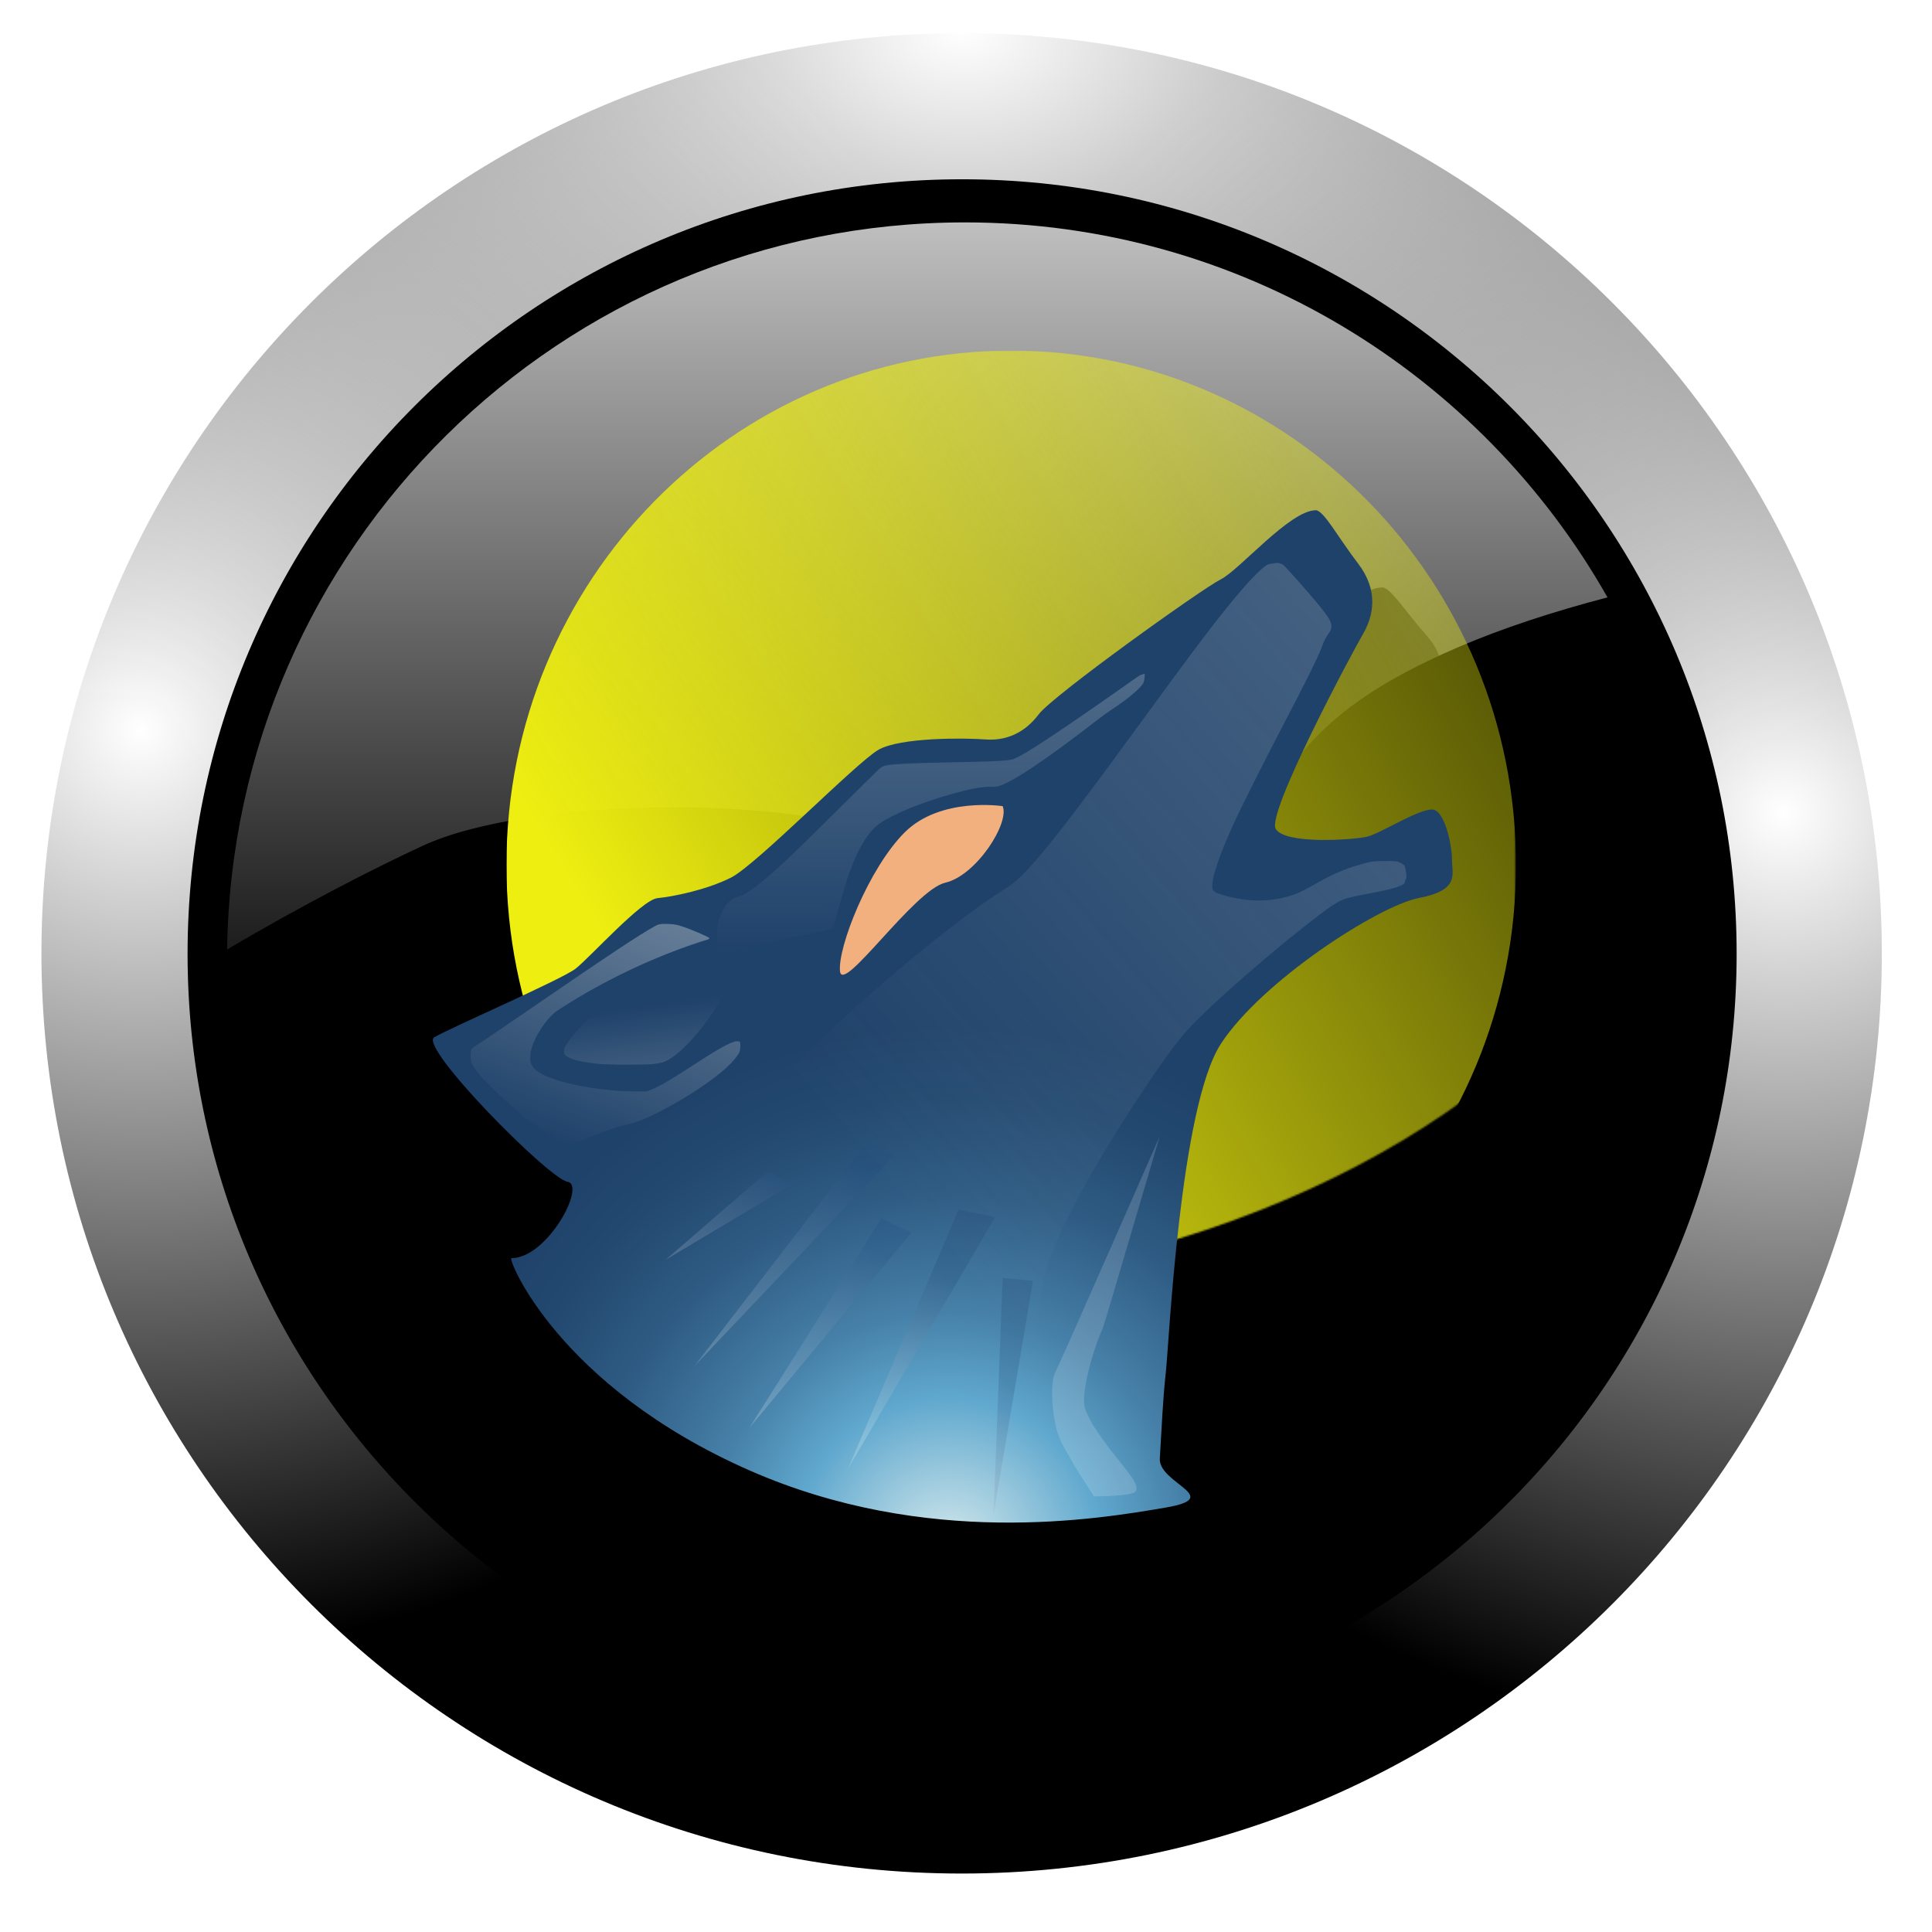 <?xml version="1.0" encoding="UTF-8" standalone="no"?>
<!-- Created with Inkscape (http://www.inkscape.org/) -->

<svg
   xmlns:dc="http://purl.org/dc/elements/1.1/"
   xmlns:cc="http://creativecommons.org/ns#"
   xmlns:rdf="http://www.w3.org/1999/02/22-rdf-syntax-ns#"
   xmlns:svg="http://www.w3.org/2000/svg"
   xmlns="http://www.w3.org/2000/svg"
   xmlns:xlink="http://www.w3.org/1999/xlink"
   xmlns:sodipodi="http://sodipodi.sourceforge.net/DTD/sodipodi-0.dtd"
   xmlns:inkscape="http://www.inkscape.org/namespaces/inkscape"
   width="256"
   height="256"
   id="svg15982"
   version="1.1"
   inkscape:version="0.47pre0 r21549"
   sodipodi:docname="Nouveau document 14"
   inkscape:output_extension="org.inkscape.output.svg.inkscape">
  <defs
     id="defs15984">
    <inkscape:perspective
       sodipodi:type="inkscape:persp3d"
       inkscape:vp_x="0 : 526.18109 : 1"
       inkscape:vp_y="0 : 1000 : 0"
       inkscape:vp_z="744.09448 : 526.18109 : 1"
       inkscape:persp3d-origin="372.04724 : 350.78739 : 1"
       id="perspective15990" />
    <inkscape:perspective
       id="perspective15855"
       inkscape:persp3d-origin="0.5 : 0.33333333 : 1"
       inkscape:vp_z="1 : 0.5 : 1"
       inkscape:vp_y="0 : 1000 : 0"
       inkscape:vp_x="0 : 0.5 : 1"
       sodipodi:type="inkscape:persp3d" />
    <radialGradient
       inkscape:collect="always"
       xlink:href="#linearGradient4824"
       id="radialGradient4830"
       cx="15.594"
       cy="88.654"
       fx="15.594"
       fy="88.654"
       r="114.767"
       gradientUnits="userSpaceOnUse" />
    <linearGradient
       inkscape:collect="always"
       id="linearGradient4824">
      <stop
         style="stop-color:#ffffff;stop-opacity:1;"
         offset="0"
         id="stop4826" />
      <stop
         style="stop-color:#ffffff;stop-opacity:0;"
         offset="1"
         id="stop4828" />
    </linearGradient>
    <radialGradient
       inkscape:collect="always"
       xlink:href="#linearGradient4824"
       id="radialGradient4838"
       gradientUnits="userSpaceOnUse"
       cx="219.531"
       cy="98.954"
       fx="219.531"
       fy="98.954"
       r="114.767" />
    <radialGradient
       inkscape:collect="always"
       xlink:href="#linearGradient4824"
       id="radialGradient4842"
       gradientUnits="userSpaceOnUse"
       cx="117.562"
       cy="1.696"
       fx="117.562"
       fy="1.696"
       r="114.767"
       gradientTransform="matrix(1.44,0,0,1,-51.698,0)" />
    <linearGradient
       inkscape:collect="always"
       xlink:href="#linearGradient4859"
       id="linearGradient4865"
       x1="121.547"
       y1="-8.986"
       x2="121.547"
       y2="143.392"
       gradientUnits="userSpaceOnUse" />
    <linearGradient
       inkscape:collect="always"
       id="linearGradient4859">
      <stop
         style="stop-color:#ffffff;stop-opacity:1;"
         offset="0"
         id="stop4861" />
      <stop
         style="stop-color:#ffffff;stop-opacity:0;"
         offset="1"
         id="stop4863" />
    </linearGradient>
    <linearGradient
       xlink:href="#linearGradient3998"
       y2="541.273"
       x2="796.168"
       y1="472.709"
       x1="484.04"
       gradientUnits="userSpaceOnUse"
       id="linearGradient11135"
       inkscape:collect="always" />
    <linearGradient
       inkscape:collect="always"
       id="linearGradient3998">
      <stop
         style="stop-color:#000000;stop-opacity:1;"
         offset="0"
         id="stop4000" />
      <stop
         style="stop-color:#000000;stop-opacity:0;"
         offset="1"
         id="stop4002" />
    </linearGradient>
    <filter
       color-interpolation-filters="sRGB"
       inkscape:collect="always"
       id="filter4038">
      <feGaussianBlur
         inkscape:collect="always"
         stdDeviation="17.511"
         id="feGaussianBlur4040" />
    </filter>
    <linearGradient
       inkscape:collect="always"
       xlink:href="#linearGradient11424"
       id="linearGradient11430"
       x1="153.804"
       y1="390.895"
       x2="859.654"
       y2="-35.706"
       gradientUnits="userSpaceOnUse" />
    <linearGradient
       inkscape:collect="always"
       id="linearGradient11424">
      <stop
         style="stop-color:#eeee11;stop-opacity:1;"
         offset="0"
         id="stop11426" />
      <stop
         style="stop-color:#eeee11;stop-opacity:0;"
         offset="1"
         id="stop11428" />
    </linearGradient>
    <mask
       maskUnits="userSpaceOnUse"
       x="122.963"
       y="97.149"
       width="576.609"
       height="587.491"
       id="XMLID_23_-6">
      <g
         id="g31-8"
         style="filter:url(#Adobe_OpacityMaskFilter)">
        <radialGradient
           id="XMLID_24_-9"
           cx="88.978"
           cy="-20.899"
           r="673.116"
           fx="88.978"
           fy="-20.899"
           gradientUnits="userSpaceOnUse">
          <stop
             offset="0.309"
             style="stop-color:#FFFFFF"
             id="stop34-0" />
          <stop
             offset="1"
             style="stop-color:#000000"
             id="stop3816-6" />
        </radialGradient>
        <ellipse
           sodipodi:ry="349.10599"
           sodipodi:rx="512.93402"
           sodipodi:cy="286.172"
           sodipodi:cx="295.89499"
           cx="295.895"
           cy="286.172"
           rx="512.934"
           ry="349.106"
           id="ellipse38-8"
           style="fill:url(#XMLID_24_-9)" />
      </g>
    </mask>
    <radialGradient
       id="radialGradient15897"
       cx="88.978"
       cy="-20.899"
       r="673.116"
       fx="88.978"
       fy="-20.899"
       gradientUnits="userSpaceOnUse">
      <stop
         offset="0.309"
         style="stop-color:#FFFFFF"
         id="stop15899" />
      <stop
         offset="1"
         style="stop-color:#000000"
         id="stop15901" />
    </radialGradient>
    <radialGradient
       inkscape:collect="always"
       xlink:href="#XMLID_25_-7"
       id="radialGradient11253"
       gradientUnits="userSpaceOnUse"
       gradientTransform="matrix(0.232,0,0,0.232,38.577,23.92)"
       cx="375.214"
       cy="783.164"
       fx="375.214"
       fy="783.164"
       r="300.575" />
    <radialGradient
       gradientTransform="matrix(1.126,0,0,1.126,-41.873,-39.547)"
       id="XMLID_25_-7"
       cx="375.214"
       cy="783.164"
       r="300.575"
       fx="375.214"
       fy="783.164"
       gradientUnits="userSpaceOnUse">
      <stop
         offset="0.011"
         style="stop-color:#D2E8EC"
         id="stop46-9" />
      <stop
         offset="0.292"
         style="stop-color:#60A8CE"
         id="stop48-0" />
      <stop
         offset="0.458"
         style="stop-color:#4680A8"
         id="stop50-3" />
      <stop
         offset="0.677"
         style="stop-color:#2F5C84"
         id="stop52-3" />
      <stop
         offset="0.865"
         style="stop-color:#234970"
         id="stop54-3" />
      <stop
         offset="1"
         style="stop-color:#1F426A"
         id="stop3826-7" />
    </radialGradient>
    <linearGradient
       inkscape:collect="always"
       xlink:href="#XMLID_4_-2-3"
       id="linearGradient11249"
       gradientUnits="userSpaceOnUse"
       gradientTransform="matrix(-0.232,0,0,0.232,258.854,23.92)"
       x1="429.849"
       y1="815.455"
       x2="480.12"
       y2="643.308" />
    <linearGradient
       id="XMLID_4_-2-3"
       gradientUnits="userSpaceOnUse"
       x1="429.849"
       y1="815.455"
       x2="480.12"
       y2="643.308"
       gradientTransform="matrix(-1.126,0,0,1.126,1028.909,-39.547)">
      <stop
         offset="0"
         style="stop-color:#FFFFFF"
         id="stop112-2" />
      <stop
         offset="1"
         style="stop-color:#E5EAF2"
         id="stop114-6" />
    </linearGradient>
    <linearGradient
       inkscape:collect="always"
       xlink:href="#XMLID_5_-672-5"
       id="linearGradient11246"
       gradientUnits="userSpaceOnUse"
       gradientTransform="matrix(0.232,0,0,0.232,38.577,23.92)"
       x1="220.951"
       y1="634.632"
       x2="278.145"
       y2="560.355" />
    <linearGradient
       id="XMLID_5_-672-5"
       gradientUnits="userSpaceOnUse"
       x1="220.951"
       y1="634.632"
       x2="278.145"
       y2="560.355">
      <stop
         offset="0"
         style="stop-color:#ffffff"
         id="stop3077-2" />
      <stop
         offset="1"
         style="stop-color:#1d487f"
         id="stop3079-6" />
    </linearGradient>
    <linearGradient
       inkscape:collect="always"
       xlink:href="#XMLID_6_-533-5"
       id="linearGradient11243"
       gradientUnits="userSpaceOnUse"
       gradientTransform="matrix(0.232,0,0,0.232,38.577,23.92)"
       x1="237.208"
       y1="684.019"
       x2="328.185"
       y2="565.868" />
    <linearGradient
       id="XMLID_6_-533-5"
       gradientUnits="userSpaceOnUse"
       x1="237.208"
       y1="684.019"
       x2="328.185"
       y2="565.868">
      <stop
         offset="0"
         style="stop-color:#ffffff"
         id="stop2589-8" />
      <stop
         offset="1"
         style="stop-color:#1d487f"
         id="stop2591-7" />
    </linearGradient>
    <linearGradient
       inkscape:collect="always"
       xlink:href="#XMLID_7_-677-9"
       id="linearGradient11240"
       gradientUnits="userSpaceOnUse"
       gradientTransform="matrix(0.232,0,0,0.232,38.577,23.92)"
       x1="264.541"
       y1="704.236"
       x2="335.096"
       y2="612.605" />
    <linearGradient
       id="XMLID_7_-677-9"
       gradientUnits="userSpaceOnUse"
       x1="264.541"
       y1="704.236"
       x2="335.096"
       y2="612.605">
      <stop
         offset="0"
         style="stop-color:#ffffff"
         id="stop2829-6" />
      <stop
         offset="1"
         style="stop-color:#1d487f"
         id="stop2831-0" />
    </linearGradient>
    <linearGradient
       inkscape:collect="always"
       xlink:href="#XMLID_8_-4"
       id="linearGradient11237"
       gradientUnits="userSpaceOnUse"
       gradientTransform="matrix(0.232,0,0,0.232,38.577,23.92)"
       x1="319.186"
       y1="713.546"
       x2="373.125"
       y2="626.006" />
    <linearGradient
       id="XMLID_8_-4"
       gradientUnits="userSpaceOnUse"
       x1="319.186"
       y1="713.546"
       x2="373.125"
       y2="626.006">
      <stop
         offset="0"
         style="stop-color:#FFFFFF"
         id="stop140-1" />
      <stop
         offset="1"
         style="stop-color:#193D6B"
         id="stop142-0" />
    </linearGradient>
    <linearGradient
       inkscape:collect="always"
       xlink:href="#XMLID_9_-4"
       id="linearGradient11234"
       gradientUnits="userSpaceOnUse"
       gradientTransform="matrix(0.232,0,0,0.232,38.577,23.92)"
       x1="331.496"
       y1="790.515"
       x2="409.855"
       y2="688.751" />
    <linearGradient
       id="XMLID_9_-4"
       gradientUnits="userSpaceOnUse"
       x1="331.496"
       y1="790.515"
       x2="409.855"
       y2="688.751">
      <stop
         offset="0"
         style="stop-color:#FFFFFF"
         id="stop147-8" />
      <stop
         offset="1"
         style="stop-color:#193D6B"
         id="stop3851-7" />
    </linearGradient>
    <linearGradient
       inkscape:collect="always"
       xlink:href="#linearGradient5498-0"
       id="linearGradient11231"
       gradientUnits="userSpaceOnUse"
       gradientTransform="matrix(0.206,0,0,0.206,47.191,32.056)"
       x1="1508.496"
       y1="-363.425"
       x2="361.144"
       y2="630.52" />
    <linearGradient
       id="linearGradient5498-0">
      <stop
         id="stop5500-8"
         offset="0"
         style="stop-color:#eeeeee;stop-opacity:1;" />
      <stop
         id="stop5502-6"
         offset="1"
         style="stop-color:#eeeeee;stop-opacity:0;" />
    </linearGradient>
    <linearGradient
       inkscape:collect="always"
       xlink:href="#linearGradient5498-0"
       id="linearGradient11228"
       gradientUnits="userSpaceOnUse"
       gradientTransform="matrix(0.206,0,0,0.206,47.191,32.056)"
       x1="370.622"
       y1="-309.605"
       x2="370.206"
       y2="458.384" />
    <linearGradient
       id="linearGradient15940">
      <stop
         id="stop15942"
         offset="0"
         style="stop-color:#eeeeee;stop-opacity:1;" />
      <stop
         id="stop15944"
         offset="1"
         style="stop-color:#eeeeee;stop-opacity:0;" />
    </linearGradient>
    <linearGradient
       inkscape:collect="always"
       xlink:href="#linearGradient5498-0"
       id="linearGradient11225"
       gradientUnits="userSpaceOnUse"
       gradientTransform="matrix(0.206,0,0,0.206,47.191,32.056)"
       x1="247.477"
       y1="274.884"
       x2="130.318"
       y2="580.547" />
    <linearGradient
       id="linearGradient15947">
      <stop
         id="stop15949"
         offset="0"
         style="stop-color:#eeeeee;stop-opacity:1;" />
      <stop
         id="stop15951"
         offset="1"
         style="stop-color:#eeeeee;stop-opacity:0;" />
    </linearGradient>
    <linearGradient
       inkscape:collect="always"
       xlink:href="#linearGradient5498-0"
       id="linearGradient11222"
       gradientUnits="userSpaceOnUse"
       gradientTransform="matrix(0.206,0,0,0.206,47.191,32.056)"
       x1="220.368"
       y1="756.761"
       x2="185.212"
       y2="491.067" />
    <linearGradient
       id="linearGradient15954">
      <stop
         id="stop15956"
         offset="0"
         style="stop-color:#eeeeee;stop-opacity:1;" />
      <stop
         id="stop15958"
         offset="1"
         style="stop-color:#eeeeee;stop-opacity:0;" />
    </linearGradient>
    <linearGradient
       y2="491.067"
       x2="185.212"
       y1="756.761"
       x1="220.368"
       gradientTransform="matrix(0.206,0,0,0.206,47.191,32.056)"
       gradientUnits="userSpaceOnUse"
       id="linearGradient15980"
       xlink:href="#linearGradient5498-0"
       inkscape:collect="always" />
  </defs>
  <sodipodi:namedview
     id="base"
     pagecolor="#ffffff"
     bordercolor="#666666"
     borderopacity="1.0"
     inkscape:pageopacity="0.0"
     inkscape:pageshadow="2"
     inkscape:zoom="0.35"
     inkscape:cx="375"
     inkscape:cy="520"
     inkscape:document-units="px"
     inkscape:current-layer="layer1"
     showgrid="false"
     inkscape:window-width="910"
     inkscape:window-height="485"
     inkscape:window-x="754"
     inkscape:window-y="539"
     inkscape:window-maximized="0" />
  <g
     inkscape:label="Calque 1"
     inkscape:groupmode="layer"
     id="layer1"
     transform="translate(0,-796.362)">
    <g
       transform="translate(-3.1235624e-4,796.362)"
       id="g15826">
      <path
         transform="matrix(1.156,0,0,1.156,-8.481,-8.309)"
         d="m 223.039,116.464 c 0,58.253 -47.223,105.476 -105.476,105.476 -58.253,0 -105.476,-47.223 -105.476,-105.476 0,-58.253 47.223,-105.476 105.476,-105.476 58.253,0 105.476,47.223 105.476,105.476 z"
         sodipodi:ry="105.47639"
         sodipodi:rx="105.47639"
         sodipodi:cy="116.46352"
         sodipodi:cx="117.56223"
         id="path4820"
         style="fill:#000000;fill-opacity:1;stroke:none"
         sodipodi:type="arc" />
      <path
         sodipodi:type="arc"
         style="fill:none;stroke:url(#radialGradient4830);stroke-width:18.582;stroke-miterlimit:4;stroke-opacity:1;stroke-dasharray:none"
         id="path4822"
         sodipodi:cx="117.56223"
         sodipodi:cy="116.46352"
         sodipodi:rx="105.47639"
         sodipodi:ry="105.47639"
         d="m 223.039,116.464 c 0,58.253 -47.223,105.476 -105.476,105.476 -58.253,0 -105.476,-47.223 -105.476,-105.476 0,-58.253 47.223,-105.476 105.476,-105.476 58.253,0 105.476,47.223 105.476,105.476 z"
         transform="matrix(1.067,0,0,1.067,2.044,2.117)" />
      <path
         transform="matrix(1.067,0,0,1.067,2.044,2.117)"
         d="m 223.039,116.464 c 0,58.253 -47.223,105.476 -105.476,105.476 -58.253,0 -105.476,-47.223 -105.476,-105.476 0,-58.253 47.223,-105.476 105.476,-105.476 58.253,0 105.476,47.223 105.476,105.476 z"
         sodipodi:ry="105.47639"
         sodipodi:rx="105.47639"
         sodipodi:cy="116.46352"
         sodipodi:cx="117.56223"
         id="path4836"
         style="fill:none;stroke:url(#radialGradient4838);stroke-width:18.582;stroke-miterlimit:4;stroke-opacity:1;stroke-dasharray:none"
         sodipodi:type="arc" />
      <path
         sodipodi:type="arc"
         style="fill:none;stroke:url(#radialGradient4842);stroke-width:18.582;stroke-miterlimit:4;stroke-opacity:1;stroke-dasharray:none"
         id="path4840"
         sodipodi:cx="117.56223"
         sodipodi:cy="116.46352"
         sodipodi:rx="105.47639"
         sodipodi:ry="105.47639"
         d="m 223.039,116.464 c 0,58.253 -47.223,105.476 -105.476,105.476 -58.253,0 -105.476,-47.223 -105.476,-105.476 0,-58.253 47.223,-105.476 105.476,-105.476 58.253,0 105.476,47.223 105.476,105.476 z"
         transform="matrix(1.067,0,0,1.067,2.044,2.117)" />
      <path
         id="path4852"
         d="m 127.844,29.469 c -53.526,0 -96.982,43 -97.75,96.344 10.01,-5.928 19.734,-10.887 25.938,-13.75 14.283,-6.592 49.445,-6.587 61.531,-1.094 12.086,5.494 32.95,9.883 43.938,1.094 10.987,-8.79 8.802,-16.487 31.875,-26.375 5.677,-2.433 12.409,-4.645 19.625,-6.531 -16.794,-29.656 -48.642,-49.688 -85.156,-49.688 z"
         style="fill:url(#linearGradient4865);fill-opacity:1;stroke:none" />
      <path
         sodipodi:nodetypes="cssssssssssssssssssssssc"
         transform="matrix(0.208,0,0,0.198,46.988,33.738)"
         style="opacity:0.884;fill:url(#linearGradient11135);fill-opacity:1;filter:url(#filter4038)"
         d="m 654.699,222.737 c -17.188,0 -50.564,35.847 -63.07,41.506 -12.511,5.66 -111.54,69.799 -120.923,81.118 -9.379,11.318 -21.888,16.036 -35.438,15.092 -13.549,-0.943 -56.388,-1.331 -70.98,6.216 -14.595,7.546 -81.207,69.244 -97.887,76.792 -16.677,7.544 -38.437,11.412 -48.86,12.354 -10.423,0.944 -44.955,35.752 -54.338,42.357 -9.381,6.6 -77.968,33.045 -88.39,38.703 -10.424,5.661 61.289,95.237 73.799,97.124 12.507,1.888 -12.287,11.136 -36.353,11.136 -2.65,0 35.458,116.199 167.353,164.503 122.501,44.864 190.509,35.287 233.535,22.143 30.424,-9.294 31.512,63.5 41.423,-26.198 1.661,-15.03 -1.509,-48.02 0.577,-64.998 2.086,-16.976 9.378,-159.411 36.484,-197.139 27.098,-37.73 104.563,-83.023 131.664,-87.737 27.103,-4.716 21.892,-14.148 21.892,-22.638 0,-8.489 -4.17,-27.355 -11.467,-30.185 -7.297,-2.829 -35.769,14.164 -45.15,16.05 -9.382,1.887 -54.204,4.716 -60.459,-4.715 -6.254,-9.434 50.567,-105.647 57.863,-116.965 7.294,-11.319 10.422,-26.412 -3.126,-42.446 -13.556,-16.038 -22.938,-32.073 -28.149,-32.073 z"
         id="path43" />
      <path
         transform="matrix(0.232,0,0,0.232,38.577,23.92)"
         style="fill:url(#linearGradient11430);fill-opacity:1"
         mask="url(#XMLID_23_-6)"
         d="m 699.571,390.895 c 0,162.148 -129.16,293.746 -288.304,293.746 -159.144,0 -288.304,-131.598 -288.304,-293.746 0,-162.148 129.16,-293.746 288.304,-293.746 159.144,0 288.304,131.598 288.304,293.746 z"
         id="ellipse40" />
      <path
         sodipodi:nodetypes="cssssssssssssssssssssssc"
         style="fill:url(#radialGradient11253)"
         d="m 174.349,67.611 c -3.43,0 -10.09,7.905 -12.586,9.152 -2.496,1.248 -22.256,15.392 -24.128,17.888 -1.872,2.496 -4.368,3.536 -7.072,3.328 -2.704,-0.208 -11.252,-0.293 -14.163,1.371 -2.912,1.664 -16.204,15.269 -19.532,16.934 -3.328,1.664 -7.669,2.516 -9.75,2.724 -2.08,0.208 -8.97,7.883 -10.842,9.34 -1.872,1.456 -16.664,7.857 -18.744,9.104 -2.08,1.248 15.174,18.727 17.67,19.143 2.496,0.417 -2.644,10.118 -7.446,10.118 -0.529,0 6.161,16.968 31.575,28.131 23.464,10.306 46.178,6.448 55.109,4.918 7.921,-1.357 -0.965,-3.183 -0.756,-6.511 0.207,-3.328 0.382,-7.704 0.798,-11.448 0.416,-3.744 1.872,-35.152 7.28,-43.472 5.408,-8.319 20.864,-18.307 26.272,-19.347 5.408,-1.04 4.368,-3.12 4.368,-4.992 0,-1.872 -0.832,-6.032 -2.288,-6.656 -1.456,-0.624 -7.137,3.123 -9.009,3.539 -1.872,0.416 -10.816,1.04 -12.064,-1.04 -1.248,-2.08 10.09,-23.296 11.546,-25.792 1.456,-2.496 2.08,-5.824 -0.624,-9.36 -2.703,-3.537 -4.575,-7.073 -5.615,-7.073 z"
         id="path58" />
      <path
         style="opacity:0.981;fill:#f6b27f;fill-opacity:1"
         d="m 132.858,106.819 c 0,0 -8.24,-1.268 -12.995,3.487 -4.755,4.755 -8.876,15.214 -8.558,18.384 0.317,3.17 9.826,-10.777 13.946,-11.728 4.121,-0.951 8.558,-7.925 7.607,-10.143 z"
         id="path60" />
      <path
         style="opacity:0.18;fill:url(#linearGradient11249)"
         d="m 153.666,150.571 c 0,0 -7.374,25.102 -7.56,25.49 -1.054,2.19 -2.998,8.536 -2.328,10.586 0.788,2.414 3.742,5.925 5.12,7.68 1.378,1.756 1.969,2.634 1.575,3.292 -0.394,0.658 -5.514,0.658 -5.514,0.658 0,0 -3.938,-5.925 -4.726,-8.12 -0.787,-2.194 -1.181,-6.802 -0.393,-8.338 0.788,-1.536 13.827,-31.249 13.827,-31.249 z"
         id="path116" />
      <path
         style="opacity:0.2;fill:url(#linearGradient11246)"
         d="m 101.692,155.247 -13.471,11.662 16.889,-10.053 -3.418,-1.608 z"
         id="polygon123" />
      <path
         style="opacity:0.2;fill:url(#linearGradient11243)"
         d="m 114.963,151.227 -22.921,29.757 26.339,-27.747 -3.418,-2.01 z"
         id="polygon130" />
      <path
         style="opacity:0.201;fill:url(#linearGradient11240)"
         d="m 116.772,161.48 -17.492,27.746 21.514,-25.937 -4.021,-1.809 z"
         id="polygon137" />
      <path
         style="opacity:0.2;fill:url(#linearGradient11237)"
         d="m 127.026,160.274 -14.678,34.382 19.503,-33.376 -4.825,-1.006 z"
         id="polygon144" />
      <path
         style="opacity:0.2;fill:url(#linearGradient11234)"
         d="m 132.857,169.322 -1.207,31.366 5.227,-30.963 -4.021,-0.402 z"
         id="polygon151" />
      <path
         style="opacity:0.58;fill:url(#linearGradient11231);fill-opacity:1"
         d="m 133.781,182.098 c -14.321,-6.372 -27.238,-15.115 -38.397,-25.992 -1.253,-1.221 -1.533,-1.547 -1.533,-1.784 0,-0.249 0.357,-0.604 2.518,-2.502 4.401,-3.864 5.369,-4.895 6.119,-6.518 0.766,-1.657 2.348,-3.609 5.434,-6.707 6.814,-6.838 19.183,-17.057 25.017,-20.668 1.014,-0.628 1.597,-1.081 2.399,-1.868 2.545,-2.495 6.487,-7.535 14.699,-18.797 8.742,-11.988 11.684,-15.862 14.594,-19.216 1.758,-2.026 3.051,-3.229 3.552,-3.305 0.213,-0.032 0.567,-0.089 0.786,-0.127 0.219,-0.038 0.5,-0.02 0.623,0.039 0.123,0.059 0.304,0.132 0.401,0.163 0.186,0.059 3.734,4.074 5.041,5.704 1.565,1.953 1.706,2.496 0.923,3.56 -0.292,0.397 -0.574,0.968 -0.791,1.603 -0.372,1.091 -2.29,4.967 -5.24,10.593 -2.32,4.423 -5.46,10.675 -6.441,12.825 -2.071,4.539 -3.082,7.667 -2.817,8.72 0.087,0.345 0.61,0.592 2.015,0.95 3.287,0.839 6.327,0.712 9.159,-0.383 0.428,-0.166 1.433,-0.679 2.233,-1.14 2.441,-1.409 4.281,-2.197 6.579,-2.816 1.098,-0.296 1.359,-0.327 2.821,-0.336 1.534,-0.009 1.636,0.002 2.128,0.255 0.446,0.229 0.528,0.321 0.603,0.675 0.168,0.798 0.198,1.311 0.082,1.427 -0.063,0.063 -0.115,0.219 -0.115,0.345 0,0.52 -1.25,0.94 -4.735,1.591 -3.655,0.683 -3.832,0.757 -6.376,2.658 -5.694,4.257 -14.554,11.969 -17.697,15.404 -1.426,1.558 -3.612,4.574 -6.558,9.049 -6.61,10.039 -11.189,18.708 -12.413,23.499 -0.243,0.952 -0.927,5.252 -1.548,9.733 -0.573,4.135 -0.599,4.26 -0.873,4.25 -0.121,-0.005 -1.108,-0.403 -2.193,-0.885 z"
         id="path2270" />
      <path
         style="fill:url(#linearGradient11228);fill-opacity:1"
         d="m 95.048,126.217 c -0.064,-0.228 -0.051,-2.229 0.02,-3.166 0.051,-0.67 0.093,-0.892 0.272,-1.418 0.552,-1.627 1.36,-2.533 2.528,-2.836 0.436,-0.113 0.672,-0.229 1.302,-0.637 1.294,-0.84 2.946,-2.234 5.589,-4.717 0.717,-0.674 3.627,-3.536 6.466,-6.36 2.839,-2.824 5.29,-5.227 5.446,-5.34 0.156,-0.113 0.386,-0.232 0.511,-0.265 0.912,-0.241 3.116,-0.358 8.707,-0.462 5.253,-0.097 7.49,-0.199 8.18,-0.37 0.715,-0.178 2.345,-1.143 5.632,-3.335 2.377,-1.585 7.434,-5.082 10.366,-7.167 0.787,-0.559 1.106,-0.756 1.23,-0.756 0.092,0 0.183,-0.026 0.202,-0.057 0.019,-0.031 0.074,-0.057 0.122,-0.057 0.071,0 0.081,0.058 0.056,0.326 -0.065,0.688 -0.105,0.83 -0.321,1.118 -0.589,0.786 -2.142,2.055 -3.972,3.246 -0.47,0.306 -1.382,0.965 -2.028,1.466 -6.51,5.045 -10.932,8.032 -12.844,8.674 -0.379,0.127 -0.526,0.145 -1.208,0.145 -1.316,0 -2.828,0.285 -5.408,1.021 -3.803,1.084 -7.3,2.505 -9.138,3.713 -1.596,1.049 -2.878,3.063 -4.167,6.544 -0.507,1.369 -1.105,3.393 -1.825,6.179 -0.179,0.694 -0.344,1.29 -0.365,1.324 -0.021,0.034 -3.43,0.788 -7.576,1.675 -4.146,0.887 -7.581,1.626 -7.635,1.643 -0.07,0.022 -0.11,-0.014 -0.142,-0.129 z"
         id="path2476" />
      <path
         style="opacity:0.7;fill:url(#linearGradient11225);fill-opacity:1"
         d="m 75.524,151.466 c -0.079,-0.018 -0.234,-0.033 -0.345,-0.034 -0.487,-0.005 -1.871,-0.704 -3.359,-1.697 -1.614,-1.077 -2.912,-2.107 -4.383,-3.478 -0.296,-0.276 -0.812,-0.751 -1.147,-1.056 -0.898,-0.818 -2.284,-2.211 -2.691,-2.704 -0.745,-0.902 -1.143,-1.566 -1.198,-1.996 -0.083,-0.653 -0.08,-0.807 0.026,-1.369 0.024,-0.127 0.339,-0.401 0.767,-0.668 0.802,-0.498 2.508,-1.655 8.518,-5.777 9.145,-6.272 12.998,-8.821 15.03,-9.946 0.515,-0.285 0.657,-0.317 1.417,-0.318 0.728,-8.2e-4 1.341,0.065 1.777,0.19 0.871,0.25 2.217,0.776 3.404,1.331 0.593,0.277 0.635,0.303 0.635,0.393 0,0.087 -0.02,0.102 -0.206,0.154 -0.426,0.12 -1.564,0.494 -2.497,0.822 -5.668,1.991 -11.339,4.737 -16.411,7.946 -1.202,0.761 -1.341,0.863 -1.79,1.312 -1.275,1.275 -2.423,3.268 -2.743,4.761 -0.045,0.209 -0.065,0.456 -0.066,0.787 -4.07e-4,0.528 0.063,0.804 0.261,1.143 0.785,1.339 4.769,2.604 9.922,3.149 1.503,0.159 2.196,0.196 3.722,0.198 l 1.485,0.002 0.394,-0.136 c 1.053,-0.364 2.493,-1.187 5.619,-3.21 2.709,-1.754 3.545,-2.264 4.51,-2.755 0.903,-0.46 1.36,-0.596 1.749,-0.523 0.148,0.028 0.175,0.111 0.177,0.54 0.002,0.621 -0.066,0.857 -0.38,1.324 -0.909,1.35 -3.144,3.185 -6.29,5.162 -2.643,1.661 -5.654,3.201 -7.257,3.713 -0.152,0.048 -0.559,0.153 -0.905,0.232 -1.848,0.423 -3.695,1.081 -6.136,2.188 -0.346,0.157 -0.651,0.271 -0.77,0.288 -0.35,0.051 -0.695,0.064 -0.841,0.032 z"
         id="path5482" />
      <path
         style="fill:url(#linearGradient15980);fill-opacity:1"
         d="m 81.883,141.071 c -0.035,-0.005 -0.486,-0.017 -1.002,-0.028 -0.93,-0.019 -1.512,-0.059 -2.341,-0.161 -1.925,-0.236 -3.208,-0.615 -3.657,-1.081 -0.095,-0.099 -0.127,-0.216 -0.125,-0.468 0.002,-0.327 0.032,-0.455 0.172,-0.729 0.593,-1.163 2.298,-3.004 4.307,-4.65 0.441,-0.361 1.172,-0.91 1.551,-1.164 l 0.274,-0.183 6.212,-0.751 6.212,-0.751 0.411,0.024 c 0.382,0.022 0.71,0.046 1.543,0.114 0.384,0.031 0.414,0.045 0.378,0.176 -0.012,0.044 -0.022,0.119 -0.022,0.168 -1.75e-4,0.125 -0.196,0.583 -0.468,1.095 -1.469,2.767 -4.435,6.251 -6.409,7.529 -0.566,0.366 -0.963,0.539 -1.473,0.642 -0.52,0.105 -1.185,0.172 -1.923,0.193 -0.726,0.021 -3.525,0.041 -3.639,0.026 z"
         id="path6524" />
    </g>
  </g>
</svg>
